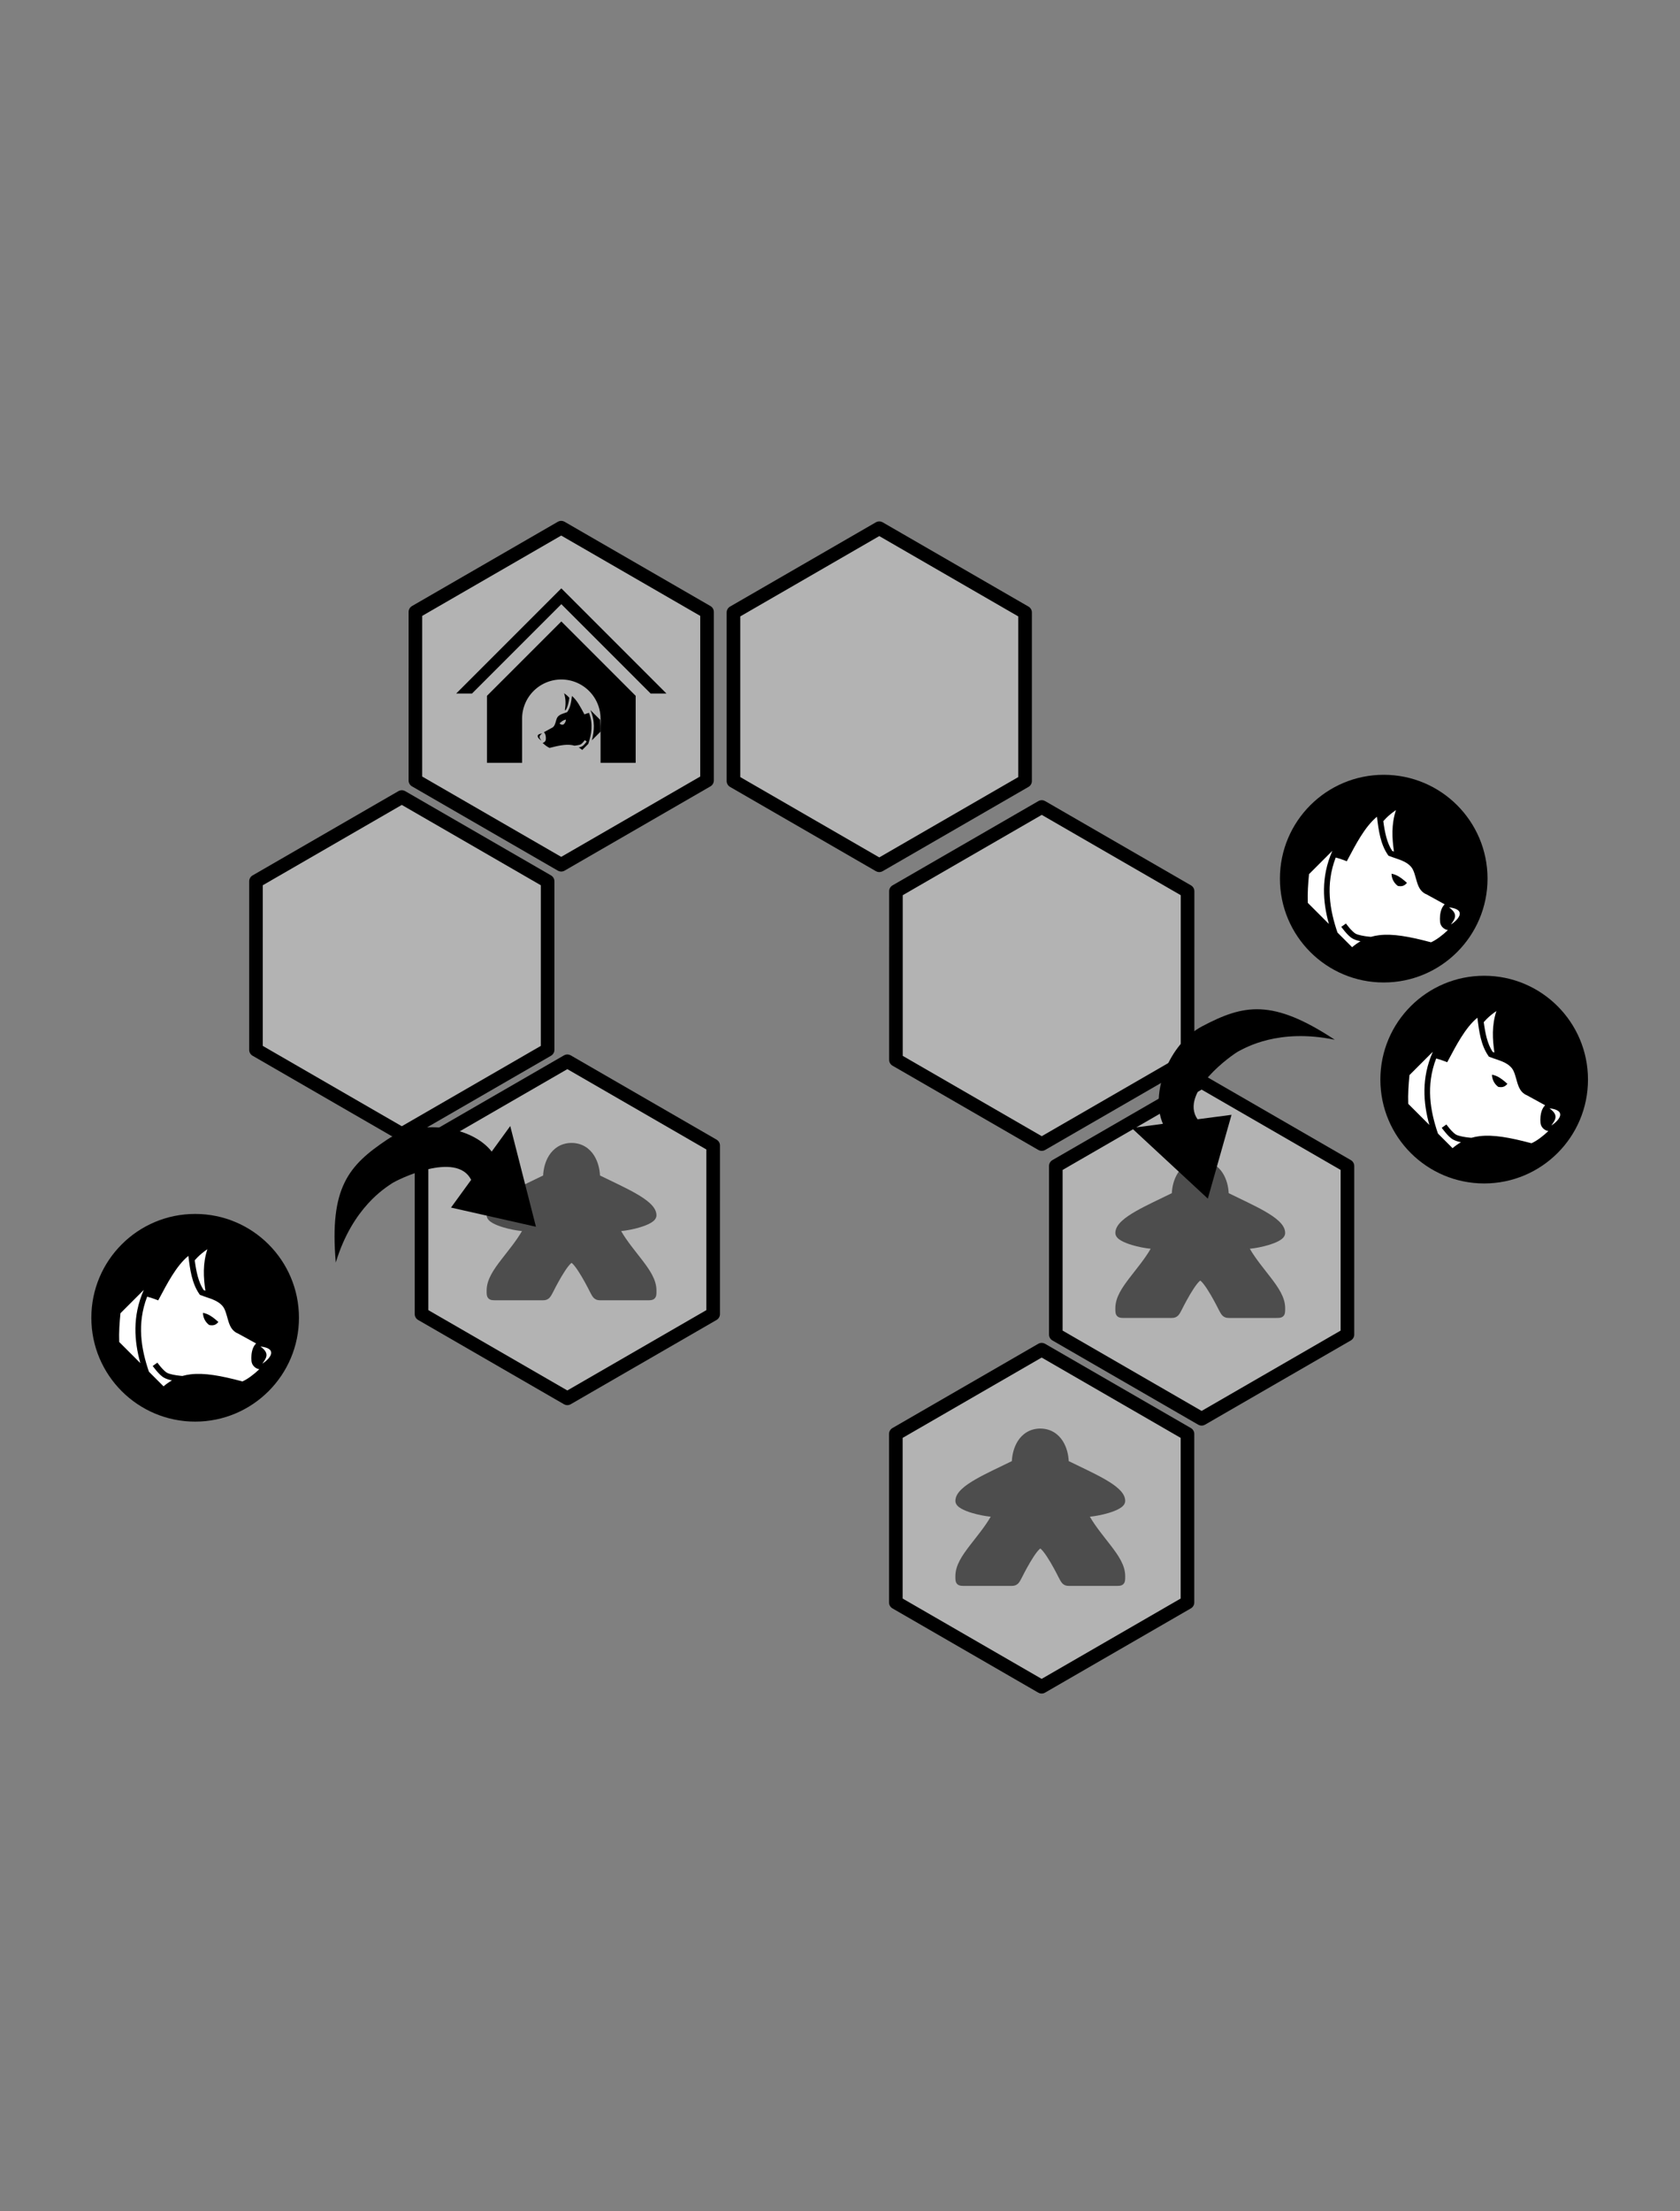 <?xml version="1.0" encoding="UTF-8" standalone="no"?>
<svg
   xmlns:dc="http://purl.org/dc/elements/1.1/"
   xmlns:cc="http://creativecommons.org/ns#"
   xmlns:rdf="http://www.w3.org/1999/02/22-rdf-syntax-ns#"
   xmlns:svg="http://www.w3.org/2000/svg"
   xmlns="http://www.w3.org/2000/svg"
   xmlns:sodipodi="http://sodipodi.sourceforge.net/DTD/sodipodi-0.dtd"
   xmlns:inkscape="http://www.inkscape.org/namespaces/inkscape"
   sodipodi:docname="release-the-hounds.svg"
   inkscape:version="1.0.1 (3bc2e813f5, 2020-09-07)"
   id="svg24"
   version="1.1"
   viewBox="0 0 380 500"
   height="500"
   width="380">
  <rect x="0" y="0" width="380" height="500" fill="#808080" stroke="none"/>
  <defs
     id="defs18" />
  <sodipodi:namedview
     inkscape:document-rotation="0"
     inkscape:snap-global="false"
     inkscape:window-maximized="1"
     inkscape:window-y="134"
     inkscape:window-x="1672"
     inkscape:window-height="1017"
     inkscape:window-width="1920"
     inkscape:guide-bbox="true"
     showguides="false"
     units="px"
     showgrid="false"
     inkscape:current-layer="layer1"
     inkscape:document-units="px"
     inkscape:cy="236.97761"
     inkscape:cx="213.48701"
     inkscape:zoom="1.979899"
     inkscape:pageshadow="2"
     inkscape:pageopacity="0.0"
     borderopacity="1.0"
     bordercolor="#666666"
     pagecolor="#ffffff"
     id="base" />
  <g
     transform="translate(0,221.281)"
     id="layer1"
     inkscape:groupmode="layer"
     inkscape:label="Layer 1">
    <g
       id="g168"
       transform="matrix(0.833,0,0,0.833,-3.128,0.416)"
       style="stroke-width:1.073">
      <path
         sodipodi:type="star"
         style="font-style:normal;font-weight:normal;font-size:medium;line-height:125%;font-family:sans-serif;letter-spacing:0px;word-spacing:0px;fill:#b3b3b3;fill-opacity:1;stroke:#000000;stroke-width:0.902;stroke-linecap:butt;stroke-linejoin:round;stroke-miterlimit:4;stroke-dasharray:none;stroke-dashoffset:0;stroke-opacity:1"
         id="path5084-7"
         sodipodi:sides="6"
         sodipodi:cx="389.90088"
         sodipodi:cy="1102.7913"
         sodipodi:r1="11.162703"
         sodipodi:r2="9.6671848"
         sodipodi:arg1="-1.0471976"
         sodipodi:arg2="-0.52359878"
         inkscape:flatsided="true"
         inkscape:rounded="0"
         inkscape:randomized="0"
         transform="matrix(3.547,2.049,-2.048,3.549,1162.168,-4714.056)"
         d="m 395.482,1093.124 5.581,9.667 -5.581,9.667 -11.163,0 -5.581,-9.667 5.581,-9.667 z" />
      <path
         transform="matrix(3.547,2.049,-2.048,3.549,1205.58,-4639.481)"
         inkscape:randomized="0"
         inkscape:rounded="0"
         inkscape:flatsided="true"
         sodipodi:arg2="-0.52359878"
         sodipodi:arg1="-1.0471976"
         sodipodi:r2="9.6671848"
         sodipodi:r1="11.162703"
         sodipodi:cy="1102.7913"
         sodipodi:cx="389.90088"
         sodipodi:sides="6"
         id="path74"
         style="font-style:normal;font-weight:normal;font-size:medium;line-height:125%;font-family:sans-serif;letter-spacing:0px;word-spacing:0px;fill:#b3b3b3;fill-opacity:1;stroke:#000000;stroke-width:0.902;stroke-linecap:butt;stroke-linejoin:round;stroke-miterlimit:4;stroke-dasharray:none;stroke-dashoffset:0;stroke-opacity:1"
         sodipodi:type="star"
         d="m 395.482,1093.124 5.581,9.667 -5.581,9.667 -11.163,0 -5.581,-9.667 5.581,-9.667 z" />
      <path
         sodipodi:type="star"
         style="font-style:normal;font-weight:normal;font-size:medium;line-height:125%;font-family:sans-serif;letter-spacing:0px;word-spacing:0px;fill:#b3b3b3;fill-opacity:1;stroke:#000000;stroke-width:0.902;stroke-linecap:butt;stroke-linejoin:round;stroke-miterlimit:4;stroke-dasharray:none;stroke-dashoffset:0;stroke-opacity:1"
         id="path86"
         sodipodi:sides="6"
         sodipodi:cx="389.90088"
         sodipodi:cy="1102.7913"
         sodipodi:r1="11.162703"
         sodipodi:r2="9.6671848"
         sodipodi:arg1="-1.0471976"
         sodipodi:arg2="-0.52359878"
         inkscape:flatsided="true"
         inkscape:rounded="0"
         inkscape:randomized="0"
         transform="matrix(3.547,2.049,-2.048,3.549,1118.048,-4789.73)"
         d="m 395.482,1093.124 5.581,9.667 -5.581,9.667 -11.163,0 -5.581,-9.667 5.581,-9.667 z" />
      <path
         style="fill:#4d4d4d;fill-opacity:1;stroke:none;stroke-width:1.385;stroke-opacity:1"
         inkscape:connector-curvature="0"
         d="m 329.667,48.893 c -2.868,0 -4.931,1.518 -6.123,3.424 -1.066,1.705 -1.509,3.682 -1.595,5.414 -3.252,1.608 -6.854,3.229 -9.754,4.886 -1.521,0.87 -2.848,1.744 -3.846,2.684 -0.998,0.94 -1.735,1.998 -1.735,3.246 0,0.531 0.26,0.964 0.551,1.282 0.293,0.318 0.643,0.565 1.042,0.795 0.798,0.46 1.805,0.844 2.912,1.177 1.645,0.493 3.487,0.86 5.089,1.017 -1.593,2.746 -3.713,5.267 -5.572,7.683 -2.148,2.793 -4.023,5.471 -4.023,8.445 0,0.425 -0.01,0.757 0.034,1.09 0.038,0.335 0.134,0.749 0.468,1.079 0.335,0.328 0.745,0.418 1.08,0.455 0.334,0.036 0.671,0.036 1.103,0.036 h 11.85 c 0.86,0 1.49,0.054 2.138,-0.364 0.648,-0.416 0.884,-0.985 1.346,-1.835 h 0.01 l 0.01,-0.037 c 0,0 1.033,-2.1 2.265,-4.185 0.616,-1.042 1.285,-2.079 1.867,-2.815 0.292,-0.368 0.564,-0.659 0.76,-0.824 0.06,-0.047 0.087,-0.06 0.126,-0.084 0.039,0.037 0.066,0.037 0.126,0.084 0.196,0.164 0.469,0.456 0.76,0.824 0.582,0.735 1.251,1.773 1.867,2.815 1.232,2.084 2.265,4.185 2.265,4.185 l 0.01,0.037 h 0.01 c 0.462,0.85 0.696,1.416 1.34,1.833 0.644,0.417 1.272,0.368 2.12,0.368 h 11.902 c 0.425,0 0.756,0 1.088,-0.036 0.332,-0.036 0.743,-0.127 1.075,-0.461 0.331,-0.335 0.423,-0.743 0.46,-1.075 0.038,-0.328 0.034,-0.663 0.034,-1.088 0,-2.975 -1.875,-5.652 -4.023,-8.445 -1.858,-2.416 -3.979,-4.937 -5.572,-7.683 1.602,-0.158 3.444,-0.524 5.089,-1.017 1.107,-0.335 2.114,-0.716 2.912,-1.177 0.399,-0.228 0.75,-0.477 1.042,-0.795 0.293,-0.318 0.552,-0.751 0.552,-1.282 0,-1.248 -0.737,-2.306 -1.735,-3.246 -0.998,-0.939 -2.325,-1.814 -3.846,-2.684 -2.9,-1.657 -6.502,-3.278 -9.754,-4.886 -0.087,-1.732 -0.53,-3.71 -1.595,-5.414 -1.191,-1.907 -3.254,-3.424 -6.123,-3.424 z"
         id="path5096-9" />
      <g
         id="g116"
         transform="translate(-8.586,180.817)"
         style="stroke-width:1.073">
        <circle
           r="28.187"
           cy="-89.263"
           cx="-65.331"
           id="circle4551"
           style="font-style:italic;font-variant:normal;font-weight:normal;font-stretch:normal;font-size:medium;line-height:30.549px;font-family:'Archivo Narrow';-inkscape-font-specification:'Archivo Narrow Italic';text-align:center;letter-spacing:0px;word-spacing:0px;writing-mode:lr-tb;text-anchor:middle;fill:#000000;fill-opacity:1;stroke:none;stroke-width:2.017;stroke-linecap:butt;stroke-linejoin:miter;stroke-miterlimit:4;stroke-dasharray:none;stroke-opacity:1"
           transform="scale(-1,1)" />
        <path
           id="path4553"
           style="font-style:italic;font-variant:normal;font-weight:normal;font-stretch:normal;font-size:medium;line-height:30.549px;font-family:'Archivo Narrow';-inkscape-font-specification:'Archivo Narrow Italic';text-align:center;letter-spacing:0px;word-spacing:0px;writing-mode:lr-tb;text-anchor:middle;display:inline;fill:#ffffff;fill-opacity:1;stroke:none;stroke-width:0.573;stroke-linecap:butt;stroke-linejoin:miter;stroke-miterlimit:4;stroke-dasharray:none;stroke-opacity:1"
           d="m 45.047,-90.488 c -0.25,2.588 -0.433,5.17 -0.331,7.803 l 5.726,5.726 c -1.658,-5.972 -2.194,-12.716 0.912,-19.783 l -0.048,-0.006 z m 7.251,-4.508 c -2.83,7.338 -1.621,14.254 0.482,20.376 l 3.968,3.968 c 0.738,-0.628 1.496,-1.166 2.283,-1.616 -0.74,-0.15 -1.453,-0.361 -2.05,-0.673 -0.835,-0.436 -1.55,-1.229 -2.146,-1.928 -0.596,-0.699 -1.031,-1.314 -1.031,-1.314 l 1.272,-0.9 c 0,0 0.4,0.562 0.946,1.203 0.546,0.64 1.281,1.349 1.68,1.558 0.737,0.385 2.304,0.676 3.623,0.806 0.18,0.018 0.36,0.033 0.54,0.047 0.71,-0.205 1.446,-0.353 2.216,-0.445 3.714,-0.443 8.137,0.339 14.09,1.927 1.417,-0.621 3.111,-1.906 4.58,-3.307 -0.147,-0.027 -0.292,-0.066 -0.434,-0.115 -0.858,-0.299 -1.613,-1.088 -1.694,-2.148 -0.077,-1.003 -0.04,-2.24 0.384,-3.364 0.185,-0.492 0.472,-0.967 0.859,-1.362 l 0.012,-0.012 -4.946,-2.714 c -0.796,-0.307 -1.385,-0.868 -1.787,-1.502 -0.413,-0.652 -0.66,-1.377 -0.872,-2.1 -0.424,-1.445 -0.738,-2.885 -1.436,-3.756 -1.472,-1.785 -3.69,-2.125 -6.011,-3.045 l -0.22,-0.087 -0.132,-0.194 c -2.04,-2.951 -2.532,-6.626 -2.983,-10.374 -3.335,2.729 -5.862,7.741 -7.868,11.481 l -0.327,0.606 -0.641,-0.249 c -0.814,-0.314 -1.599,-0.567 -2.356,-0.763 z m 24.634,9.984 c 0.024,0.006 0.044,0.018 0.068,0.024 l -0.109,-0.049 z M 65.993,-105.702 c -0.27,0.269 -0.532,0.549 -0.778,0.841 0.418,3.081 0.982,5.885 2.42,8.078 0.156,0.059 0.315,0.116 0.476,0.171 -0.52,-3.564 -0.756,-7.319 0.54,-11.261 -1.05,0.717 -1.927,1.443 -2.659,2.171 z m 17.063,24.234 c 2.63,1.871 1.574,3.188 0.515,4.65 0.695,-0.397 2.686,-1.926 2.371,-3.221 -0.253,-1.043 -2.018,-1.325 -2.887,-1.429 z m -14.549,-8.828 c 1.189,0.473 2.162,1.314 3.133,2.176 -0.77,0.946 -1.536,1.002 -2.486,0.83 -1.091,-0.814 -1.679,-2.02 -1.702,-3.308 0.372,0.068 0.722,0.17 1.055,0.303 z"
           inkscape:connector-curvature="0" />
      </g>
      <path
         transform="matrix(3.547,2.049,-2.048,3.549,1031.684,-4789.874)"
         inkscape:randomized="0"
         inkscape:rounded="0"
         inkscape:flatsided="true"
         sodipodi:arg2="-0.52359878"
         sodipodi:arg1="-1.0471976"
         sodipodi:r2="9.6671848"
         sodipodi:r1="11.162703"
         sodipodi:cy="1102.7913"
         sodipodi:cx="389.90088"
         sodipodi:sides="6"
         id="path78"
         style="font-style:normal;font-weight:normal;font-size:medium;line-height:125%;font-family:sans-serif;letter-spacing:0px;word-spacing:0px;fill:#b3b3b3;fill-opacity:1;stroke:#000000;stroke-width:0.902;stroke-linecap:butt;stroke-linejoin:round;stroke-miterlimit:4;stroke-dasharray:none;stroke-dashoffset:0;stroke-opacity:1"
         sodipodi:type="star"
         d="m 395.482,1093.124 5.581,9.667 -5.581,9.667 -11.163,0 -5.581,-9.667 5.581,-9.667 z" />
      <g
         id="g21"
         transform="matrix(0.614,0,0,0.614,74.485,-87.637)"
         style="stroke-width:1.073">
        <path
           inkscape:connector-curvature="0"
           d="m 150.175,27.452 c 0.169,1.744 0.292,3.484 0.223,5.258 l -3.86,3.859 c 1.118,-4.024 1.479,-8.569 -0.614,-13.33 l 0.032,-0.004 z m -4.888,-3.038 c 1.908,4.945 1.093,9.605 -0.325,13.73 l -2.674,2.674 c -0.497,-0.423 -1.008,-0.786 -1.539,-1.089 0.499,-0.101 0.98,-0.244 1.382,-0.453 0.563,-0.294 1.045,-0.828 1.446,-1.299 0.402,-0.471 0.695,-0.885 0.695,-0.885 l -0.857,-0.606 c 0,0 -0.269,0.379 -0.637,0.811 -0.368,0.432 -0.864,0.909 -1.133,1.05 -0.497,0.259 -1.553,0.456 -2.442,0.543 -0.121,0.013 -0.242,0.022 -0.364,0.032 -0.478,-0.138 -0.974,-0.238 -1.493,-0.3 -2.503,-0.299 -5.485,0.228 -9.498,1.298 -0.955,-0.419 -2.097,-1.284 -3.087,-2.228 0.099,-0.018 0.197,-0.045 0.292,-0.077 0.579,-0.201 1.087,-0.733 1.142,-1.447 0.052,-0.676 0.027,-1.509 -0.259,-2.267 -0.125,-0.331 -0.318,-0.652 -0.579,-0.918 l -0.008,-0.008 3.334,-1.829 c 0.537,-0.207 0.934,-0.585 1.205,-1.012 0.278,-0.439 0.445,-0.928 0.588,-1.415 0.286,-0.973 0.498,-1.944 0.968,-2.531 0.993,-1.203 2.488,-1.432 4.052,-2.052 l 0.148,-0.059 0.089,-0.131 c 1.375,-1.989 1.707,-4.465 2.011,-6.991 2.248,1.839 3.951,5.217 5.304,7.736 l 0.22,0.408 0.432,-0.168 c 0.549,-0.212 1.078,-0.382 1.588,-0.514 z m -16.605,6.728 c -0.016,0.004 -0.029,0.013 -0.046,0.017 l 0.074,-0.034 z m 7.374,-13.942 c 0.182,0.182 0.358,0.37 0.524,0.567 -0.282,2.076 -0.662,3.965 -1.631,5.443 -0.105,0.04 -0.212,0.078 -0.321,0.115 0.351,-2.402 0.509,-4.932 -0.364,-7.588 0.708,0.483 1.299,0.973 1.792,1.463 z m -11.501,16.33 c -1.773,1.261 -1.061,2.148 -0.347,3.133 -0.468,-0.268 -1.811,-1.298 -1.598,-2.17 0.171,-0.703 1.36,-0.893 1.946,-0.963 z m 9.807,-5.949 c -0.802,0.319 -1.457,0.885 -2.112,1.466 0.519,0.637 1.035,0.675 1.676,0.559 0.735,-0.549 1.132,-1.361 1.147,-2.229 -0.25,0.046 -0.487,0.115 -0.711,0.204 z"
           style="font-variation-settings:normal;display:inline;vector-effect:none;fill:#000000;fill-opacity:1;stroke:none;stroke-width:0.508;stroke-linecap:round;stroke-linejoin:round;stroke-miterlimit:4;stroke-dasharray:none;stroke-dashoffset:0;stroke-opacity:1;paint-order:markers fill stroke;stop-color:#000000"
           id="path25834-6-8" />
        <path
           id="rect8-6-4"
           style="font-variation-settings:normal;display:inline;vector-effect:none;fill:#000000;fill-opacity:1;stroke-width:0.508;stroke-linecap:round;stroke-linejoin:round;stroke-miterlimit:4;stroke-dasharray:none;stroke-dashoffset:0;stroke-opacity:1;paint-order:markers fill stroke;stop-color:#000000"
           d="M 133.049,-30.622 86.551,15.874 h 6.993 l 39.505,-39.504 39.502,39.504 h 6.992 z m 5.3e-4,14.628 -32.88,32.878 V 46.497 h 15.527 V 27.18 a 17.35,17.35 0 0 1 0,-0.162 17.35,17.35 0 0 1 17.197,-17.35 17.35,17.35 0 0 1 0.153,0 17.35,17.35 0 0 1 17.352,17.35 17.35,17.35 0 0 1 -0.002,0.162 h 0.002 V 46.497 h 15.526 V 16.883 Z" />
      </g>
      <path
         sodipodi:nodetypes="scccccscs"
         inkscape:connector-curvature="0"
         d="m 330.178,12.439 c -8.979,4.727 -14.257,18.215 -10.646,26.475 l -8.496,1.117 20.687,19.181 6.438,-22.751 -9.228,1.215 c -5.09,-7.316 9.562,-17.671 11.173,-18.483 1.715,-0.864 10.735,-6.287 26.097,-3.104 C 349.156,4.831 341.394,6.535 330.178,12.439 Z"
         id="path109"
         style="font-style:italic;font-variant:normal;font-weight:normal;font-stretch:normal;font-size:medium;line-height:30.549px;font-family:'Archivo Narrow';-inkscape-font-specification:'Archivo Narrow Italic';text-align:center;letter-spacing:0px;word-spacing:0px;writing-mode:lr-tb;text-anchor:middle;fill:#000000;fill-opacity:1;stroke:none;stroke-width:0.6;stroke-linecap:butt;stroke-linejoin:miter;stroke-opacity:1" />
      <path
         transform="matrix(3.547,2.049,-2.048,3.549,988.397,-4716.758)"
         inkscape:randomized="0"
         inkscape:rounded="0"
         inkscape:flatsided="true"
         sodipodi:arg2="-0.52359878"
         sodipodi:arg1="-1.0471976"
         sodipodi:r2="9.6671848"
         sodipodi:r1="11.162703"
         sodipodi:cy="1102.7913"
         sodipodi:cx="389.90088"
         sodipodi:sides="6"
         id="path101"
         style="font-style:normal;font-weight:normal;font-size:medium;line-height:125%;font-family:sans-serif;letter-spacing:0px;word-spacing:0px;fill:#b3b3b3;fill-opacity:1;stroke:#000000;stroke-width:0.902;stroke-linecap:butt;stroke-linejoin:round;stroke-miterlimit:4;stroke-dasharray:none;stroke-dashoffset:0;stroke-opacity:1"
         sodipodi:type="star"
         d="m 395.482,1093.124 5.581,9.667 -5.581,9.667 -11.163,0 -5.581,-9.667 5.581,-9.667 z" />
      <path
         transform="matrix(3.547,2.049,-2.048,3.549,1033.349,-4645.037)"
         inkscape:randomized="0"
         inkscape:rounded="0"
         inkscape:flatsided="true"
         sodipodi:arg2="-0.52359878"
         sodipodi:arg1="-1.0471976"
         sodipodi:r2="9.6671848"
         sodipodi:r1="11.162703"
         sodipodi:cy="1102.7913"
         sodipodi:cx="389.90088"
         sodipodi:sides="6"
         id="path106"
         style="font-style:normal;font-weight:normal;font-size:medium;line-height:125%;font-family:sans-serif;letter-spacing:0px;word-spacing:0px;fill:#b3b3b3;fill-opacity:1;stroke:#000000;stroke-width:0.902;stroke-linecap:butt;stroke-linejoin:round;stroke-miterlimit:4;stroke-dasharray:none;stroke-dashoffset:0;stroke-opacity:1"
         sodipodi:type="star"
         d="m 395.482,1093.124 5.581,9.667 -5.581,9.667 -11.163,0 -5.581,-9.667 5.581,-9.667 z" />
      <path
         style="fill:#4d4d4d;fill-opacity:1;stroke:none;stroke-width:1.385;stroke-opacity:1"
         inkscape:connector-curvature="0"
         d="m 158.951,44.094 c -2.868,0 -4.931,1.518 -6.123,3.424 -1.066,1.705 -1.509,3.682 -1.595,5.414 -3.252,1.608 -6.854,3.229 -9.754,4.886 -1.521,0.87 -2.848,1.744 -3.846,2.684 -0.998,0.94 -1.735,1.998 -1.735,3.246 0,0.531 0.26,0.964 0.551,1.282 0.293,0.318 0.643,0.565 1.042,0.795 0.798,0.46 1.805,0.844 2.912,1.177 1.645,0.493 3.487,0.86 5.089,1.017 -1.593,2.746 -3.713,5.267 -5.572,7.683 -2.148,2.793 -4.023,5.471 -4.023,8.445 0,0.425 -0.01,0.757 0.034,1.09 0.038,0.335 0.134,0.749 0.468,1.079 0.335,0.328 0.745,0.418 1.08,0.455 0.334,0.036 0.671,0.036 1.103,0.036 h 11.85 c 0.86,0 1.49,0.054 2.138,-0.364 0.648,-0.416 0.884,-0.985 1.346,-1.835 h 0.01 l 0.01,-0.037 c 0,0 1.033,-2.1 2.265,-4.185 0.616,-1.042 1.285,-2.079 1.867,-2.815 0.292,-0.368 0.564,-0.659 0.76,-0.824 0.06,-0.047 0.087,-0.06 0.126,-0.084 0.039,0.037 0.066,0.037 0.126,0.084 0.196,0.164 0.469,0.456 0.76,0.824 0.582,0.735 1.251,1.773 1.867,2.815 1.232,2.084 2.265,4.185 2.265,4.185 l 0.01,0.037 h 0.01 c 0.462,0.85 0.696,1.416 1.34,1.833 0.644,0.417 1.272,0.368 2.12,0.368 h 11.902 c 0.425,0 0.756,0 1.088,-0.036 0.332,-0.036 0.743,-0.127 1.075,-0.461 0.331,-0.335 0.423,-0.743 0.46,-1.075 0.038,-0.328 0.034,-0.663 0.034,-1.088 0,-2.975 -1.875,-5.652 -4.023,-8.445 -1.858,-2.416 -3.979,-4.937 -5.572,-7.683 1.602,-0.158 3.444,-0.524 5.089,-1.017 1.107,-0.335 2.114,-0.716 2.912,-1.177 0.399,-0.228 0.75,-0.477 1.042,-0.795 0.293,-0.318 0.552,-0.751 0.552,-1.282 0,-1.248 -0.737,-2.306 -1.735,-3.246 -0.998,-0.939 -2.325,-1.814 -3.846,-2.684 -2.9,-1.657 -6.502,-3.278 -9.754,-4.886 -0.087,-1.732 -0.53,-3.71 -1.595,-5.414 -1.191,-1.907 -3.254,-3.424 -6.123,-3.424 z"
         id="path108" />
      <path
         transform="matrix(3.547,2.049,-2.048,3.549,1162.143,-4566.75)"
         inkscape:randomized="0"
         inkscape:rounded="0"
         inkscape:flatsided="true"
         sodipodi:arg2="-0.52359878"
         sodipodi:arg1="-1.0471976"
         sodipodi:r2="9.6671848"
         sodipodi:r1="11.162703"
         sodipodi:cy="1102.7913"
         sodipodi:cx="389.90088"
         sodipodi:sides="6"
         id="path110"
         style="font-style:normal;font-weight:normal;font-size:medium;line-height:125%;font-family:sans-serif;letter-spacing:0px;word-spacing:0px;fill:#b3b3b3;fill-opacity:1;stroke:#000000;stroke-width:0.902;stroke-linecap:butt;stroke-linejoin:round;stroke-miterlimit:4;stroke-dasharray:none;stroke-dashoffset:0;stroke-opacity:1"
         sodipodi:type="star"
         d="m 395.482,1093.124 5.581,9.667 -5.581,9.667 -11.163,0 -5.581,-9.667 5.581,-9.667 z" />
      <path
         style="fill:#4d4d4d;fill-opacity:1;stroke:none;stroke-width:1.385;stroke-opacity:1"
         inkscape:connector-curvature="0"
         d="m 286.23,121.624 c -2.868,0 -4.931,1.518 -6.123,3.424 -1.066,1.705 -1.509,3.682 -1.595,5.414 -3.252,1.608 -6.854,3.229 -9.754,4.886 -1.521,0.87 -2.848,1.744 -3.846,2.684 -0.998,0.94 -1.735,1.998 -1.735,3.246 0,0.531 0.26,0.964 0.551,1.282 0.293,0.318 0.643,0.565 1.042,0.795 0.798,0.46 1.805,0.844 2.912,1.177 1.645,0.493 3.487,0.86 5.089,1.017 -1.593,2.746 -3.713,5.267 -5.572,7.683 -2.148,2.793 -4.023,5.471 -4.023,8.445 0,0.425 -0.01,0.757 0.034,1.09 0.038,0.335 0.134,0.749 0.468,1.079 0.335,0.328 0.745,0.418 1.08,0.455 0.334,0.036 0.671,0.036 1.103,0.036 h 11.85 c 0.86,0 1.49,0.054 2.138,-0.364 0.648,-0.416 0.884,-0.985 1.346,-1.835 h 0.01 l 0.01,-0.037 c 0,0 1.033,-2.1 2.265,-4.185 0.616,-1.042 1.285,-2.079 1.867,-2.815 0.292,-0.368 0.564,-0.659 0.76,-0.824 0.06,-0.047 0.087,-0.06 0.126,-0.084 0.039,0.037 0.066,0.037 0.126,0.084 0.196,0.164 0.469,0.456 0.76,0.824 0.582,0.735 1.251,1.773 1.867,2.815 1.232,2.084 2.265,4.185 2.265,4.185 l 0.01,0.037 h 0.01 c 0.462,0.85 0.696,1.416 1.34,1.833 0.644,0.417 1.272,0.368 2.12,0.368 h 11.902 c 0.425,0 0.756,0 1.088,-0.036 0.332,-0.036 0.743,-0.127 1.075,-0.461 0.331,-0.335 0.423,-0.743 0.46,-1.075 0.038,-0.328 0.034,-0.663 0.034,-1.088 0,-2.975 -1.875,-5.652 -4.023,-8.445 -1.858,-2.416 -3.979,-4.937 -5.572,-7.683 1.602,-0.158 3.444,-0.524 5.089,-1.017 1.107,-0.335 2.114,-0.716 2.912,-1.177 0.399,-0.228 0.75,-0.477 1.042,-0.795 0.293,-0.318 0.552,-0.751 0.552,-1.282 0,-1.248 -0.737,-2.306 -1.735,-3.246 -0.998,-0.939 -2.325,-1.814 -3.846,-2.684 -2.9,-1.657 -6.502,-3.278 -9.754,-4.886 -0.087,-1.732 -0.53,-3.71 -1.595,-5.414 -1.191,-1.907 -3.254,-3.424 -6.123,-3.424 z"
         id="path112" />
      <g
         id="g122"
         transform="translate(314.157,61.619)"
         style="stroke-width:1.073">
        <circle
           r="28.187"
           cy="-89.263"
           cx="-65.331"
           id="circle118"
           style="font-style:italic;font-variant:normal;font-weight:normal;font-stretch:normal;font-size:medium;line-height:30.549px;font-family:'Archivo Narrow';-inkscape-font-specification:'Archivo Narrow Italic';text-align:center;letter-spacing:0px;word-spacing:0px;writing-mode:lr-tb;text-anchor:middle;fill:#000000;fill-opacity:1;stroke:none;stroke-width:2.017;stroke-linecap:butt;stroke-linejoin:miter;stroke-miterlimit:4;stroke-dasharray:none;stroke-opacity:1"
           transform="scale(-1,1)" />
        <path
           id="path120"
           style="font-style:italic;font-variant:normal;font-weight:normal;font-stretch:normal;font-size:medium;line-height:30.549px;font-family:'Archivo Narrow';-inkscape-font-specification:'Archivo Narrow Italic';text-align:center;letter-spacing:0px;word-spacing:0px;writing-mode:lr-tb;text-anchor:middle;display:inline;fill:#ffffff;fill-opacity:1;stroke:none;stroke-width:0.573;stroke-linecap:butt;stroke-linejoin:miter;stroke-miterlimit:4;stroke-dasharray:none;stroke-opacity:1"
           d="m 45.047,-90.488 c -0.25,2.588 -0.433,5.17 -0.331,7.803 l 5.726,5.726 c -1.658,-5.972 -2.194,-12.716 0.912,-19.783 l -0.048,-0.006 z m 7.251,-4.508 c -2.83,7.338 -1.621,14.254 0.482,20.376 l 3.968,3.968 c 0.738,-0.628 1.496,-1.166 2.283,-1.616 -0.74,-0.15 -1.453,-0.361 -2.05,-0.673 -0.835,-0.436 -1.55,-1.229 -2.146,-1.928 -0.596,-0.699 -1.031,-1.314 -1.031,-1.314 l 1.272,-0.9 c 0,0 0.4,0.562 0.946,1.203 0.546,0.64 1.281,1.349 1.68,1.558 0.737,0.385 2.304,0.676 3.623,0.806 0.18,0.018 0.36,0.033 0.54,0.047 0.71,-0.205 1.446,-0.353 2.216,-0.445 3.714,-0.443 8.137,0.339 14.09,1.927 1.417,-0.621 3.111,-1.906 4.58,-3.307 -0.147,-0.027 -0.292,-0.066 -0.434,-0.115 -0.858,-0.299 -1.613,-1.088 -1.694,-2.148 -0.077,-1.003 -0.04,-2.24 0.384,-3.364 0.185,-0.492 0.472,-0.967 0.859,-1.362 l 0.012,-0.012 -4.946,-2.714 c -0.796,-0.307 -1.385,-0.868 -1.787,-1.502 -0.413,-0.652 -0.66,-1.377 -0.872,-2.1 -0.424,-1.445 -0.738,-2.885 -1.436,-3.756 -1.472,-1.785 -3.69,-2.125 -6.011,-3.045 l -0.22,-0.087 -0.132,-0.194 c -2.04,-2.951 -2.532,-6.626 -2.983,-10.374 -3.335,2.729 -5.862,7.741 -7.868,11.481 l -0.327,0.606 -0.641,-0.249 c -0.814,-0.314 -1.599,-0.567 -2.356,-0.763 z m 24.634,9.984 c 0.024,0.006 0.044,0.018 0.068,0.024 l -0.109,-0.049 z M 65.993,-105.702 c -0.27,0.269 -0.532,0.549 -0.778,0.841 0.418,3.081 0.982,5.885 2.42,8.078 0.156,0.059 0.315,0.116 0.476,0.171 -0.52,-3.564 -0.756,-7.319 0.54,-11.261 -1.05,0.717 -1.927,1.443 -2.659,2.171 z m 17.063,24.234 c 2.63,1.871 1.574,3.188 0.515,4.65 0.695,-0.397 2.686,-1.926 2.371,-3.221 -0.253,-1.043 -2.018,-1.325 -2.887,-1.429 z m -14.549,-8.828 c 1.189,0.473 2.162,1.314 3.133,2.176 -0.77,0.946 -1.536,1.002 -2.486,0.83 -1.091,-0.814 -1.679,-2.02 -1.702,-3.308 0.372,0.068 0.722,0.17 1.055,0.303 z"
           inkscape:connector-curvature="0" />
      </g>
      <g
         id="g132"
         transform="translate(341.432,116.168)"
         style="stroke-width:1.073">
        <circle
           r="28.187"
           cy="-89.263"
           cx="-65.331"
           id="circle128"
           style="font-style:italic;font-variant:normal;font-weight:normal;font-stretch:normal;font-size:medium;line-height:30.549px;font-family:'Archivo Narrow';-inkscape-font-specification:'Archivo Narrow Italic';text-align:center;letter-spacing:0px;word-spacing:0px;writing-mode:lr-tb;text-anchor:middle;fill:#000000;fill-opacity:1;stroke:none;stroke-width:2.017;stroke-linecap:butt;stroke-linejoin:miter;stroke-miterlimit:4;stroke-dasharray:none;stroke-opacity:1"
           transform="scale(-1,1)" />
        <path
           id="path130"
           style="font-style:italic;font-variant:normal;font-weight:normal;font-stretch:normal;font-size:medium;line-height:30.549px;font-family:'Archivo Narrow';-inkscape-font-specification:'Archivo Narrow Italic';text-align:center;letter-spacing:0px;word-spacing:0px;writing-mode:lr-tb;text-anchor:middle;display:inline;fill:#ffffff;fill-opacity:1;stroke:none;stroke-width:0.573;stroke-linecap:butt;stroke-linejoin:miter;stroke-miterlimit:4;stroke-dasharray:none;stroke-opacity:1"
           d="m 45.047,-90.488 c -0.25,2.588 -0.433,5.17 -0.331,7.803 l 5.726,5.726 c -1.658,-5.972 -2.194,-12.716 0.912,-19.783 l -0.048,-0.006 z m 7.251,-4.508 c -2.83,7.338 -1.621,14.254 0.482,20.376 l 3.968,3.968 c 0.738,-0.628 1.496,-1.166 2.283,-1.616 -0.74,-0.15 -1.453,-0.361 -2.05,-0.673 -0.835,-0.436 -1.55,-1.229 -2.146,-1.928 -0.596,-0.699 -1.031,-1.314 -1.031,-1.314 l 1.272,-0.9 c 0,0 0.4,0.562 0.946,1.203 0.546,0.64 1.281,1.349 1.68,1.558 0.737,0.385 2.304,0.676 3.623,0.806 0.18,0.018 0.36,0.033 0.54,0.047 0.71,-0.205 1.446,-0.353 2.216,-0.445 3.714,-0.443 8.137,0.339 14.09,1.927 1.417,-0.621 3.111,-1.906 4.58,-3.307 -0.147,-0.027 -0.292,-0.066 -0.434,-0.115 -0.858,-0.299 -1.613,-1.088 -1.694,-2.148 -0.077,-1.003 -0.04,-2.24 0.384,-3.364 0.185,-0.492 0.472,-0.967 0.859,-1.362 l 0.012,-0.012 -4.946,-2.714 c -0.796,-0.307 -1.385,-0.868 -1.787,-1.502 -0.413,-0.652 -0.66,-1.377 -0.872,-2.1 -0.424,-1.445 -0.738,-2.885 -1.436,-3.756 -1.472,-1.785 -3.69,-2.125 -6.011,-3.045 l -0.22,-0.087 -0.132,-0.194 c -2.04,-2.951 -2.532,-6.626 -2.983,-10.374 -3.335,2.729 -5.862,7.741 -7.868,11.481 l -0.327,0.606 -0.641,-0.249 c -0.814,-0.314 -1.599,-0.567 -2.356,-0.763 z m 24.634,9.984 c 0.024,0.006 0.044,0.018 0.068,0.024 l -0.109,-0.049 z M 65.993,-105.702 c -0.27,0.269 -0.532,0.549 -0.778,0.841 0.418,3.081 0.982,5.885 2.42,8.078 0.156,0.059 0.315,0.116 0.476,0.171 -0.52,-3.564 -0.756,-7.319 0.54,-11.261 -1.05,0.717 -1.927,1.443 -2.659,2.171 z m 17.063,24.234 c 2.63,1.871 1.574,3.188 0.515,4.65 0.695,-0.397 2.686,-1.926 2.371,-3.221 -0.253,-1.043 -2.018,-1.325 -2.887,-1.429 z m -14.549,-8.828 c 1.189,0.473 2.162,1.314 3.133,2.176 -0.77,0.946 -1.536,1.002 -2.486,0.83 -1.091,-0.814 -1.679,-2.02 -1.702,-3.308 0.372,0.068 0.722,0.17 1.055,0.303 z"
           inkscape:connector-curvature="0" />
      </g>
      <path
         sodipodi:nodetypes="scccccscs"
         inkscape:connector-curvature="0"
         d="m 108.923,43.162 c 8.44,-5.634 22.811,-3.833 28.346,3.283 l 5.037,-6.933 6.979,27.334 -23.065,-5.203 5.473,-7.529 c -3.999,-7.965 -20.092,-0.034 -21.575,0.995 -1.578,1.095 -10.649,6.432 -15.185,21.449 C 93.178,56.206 98.381,50.199 108.923,43.162 Z"
         id="path142"
         style="font-style:italic;font-variant:normal;font-weight:normal;font-stretch:normal;font-size:medium;line-height:30.549px;font-family:'Archivo Narrow';-inkscape-font-specification:'Archivo Narrow Italic';text-align:center;letter-spacing:0px;word-spacing:0px;writing-mode:lr-tb;text-anchor:middle;fill:#000000;fill-opacity:1;stroke:none;stroke-width:0.6;stroke-linecap:butt;stroke-linejoin:miter;stroke-opacity:1" />
    </g>
  </g>
</svg>
